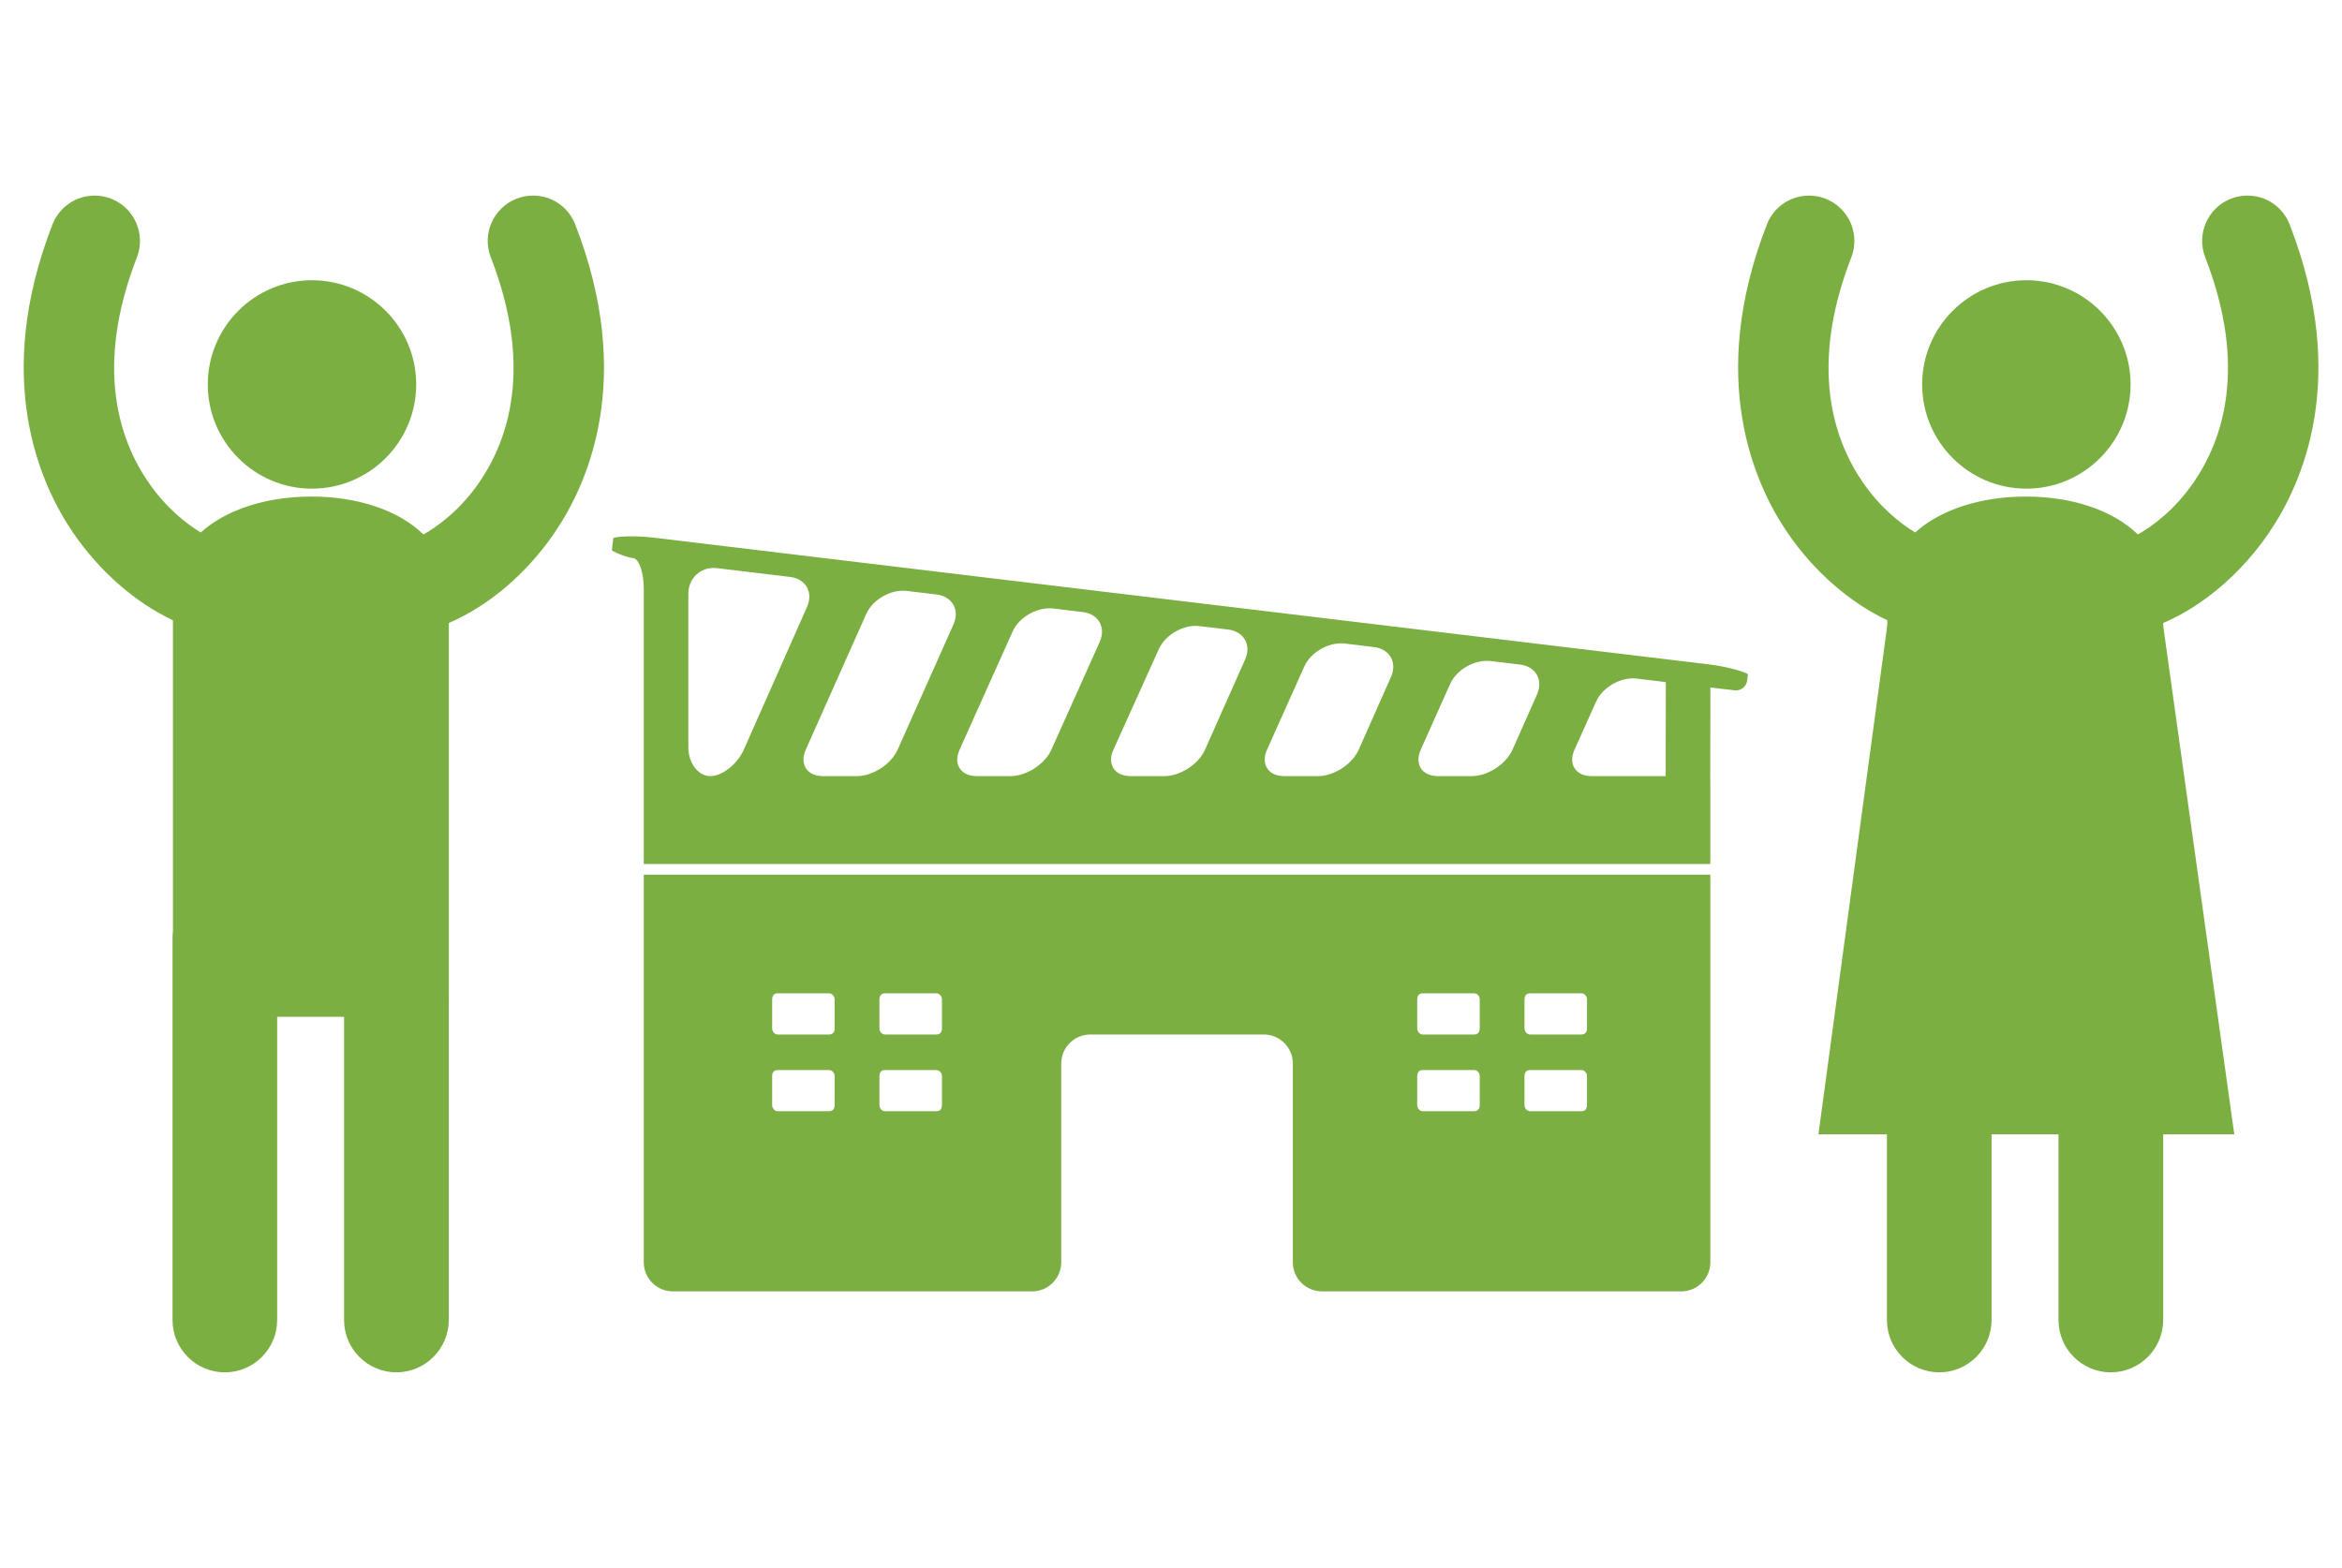 <?xml version="1.0" encoding="utf-8"?>
<!-- Generator: Adobe Illustrator 15.1.0, SVG Export Plug-In . SVG Version: 6.00 Build 0)  -->
<!DOCTYPE svg PUBLIC "-//W3C//DTD SVG 1.1//EN" "http://www.w3.org/Graphics/SVG/1.1/DTD/svg11.dtd">
<svg version="1.1" id="Layer_1" xmlns="http://www.w3.org/2000/svg" xmlns:xlink="http://www.w3.org/1999/xlink" x="0px" y="0px"
	 width="115px" height="77px" viewBox="0 0 115 77" enable-background="new 0 0 115 77" xml:space="preserve">
<g>
	<g>
		<g>
			<path fill="#7BAF42" d="M85.829,33.109c-0.288-0.174-1.16-0.391-1.938-0.484l-51.777-6.219c-0.777-0.094-1.677-0.088-1.998,0.012
				c0,0,0,0-0.037,0.307c-0.035,0.305-0.035,0.305-0.035,0.305c0.287,0.174,0.758,0.344,1.046,0.379
				c0.286,0.033,0.521,0.703,0.521,1.486v7.797c0,0.783,0,1.502,0,1.598c0,0.098,0,0.307,0,0.467s0,0.93,0,1.713v1.961h1.423h50.949
				v-1.424v-0.537c0-0.783,0-1.633,0-1.887c0-0.256-0.001-0.467-0.004-0.467c0,0,0-0.641,0.002-1.424l0.004-1.506
				c0.002-0.781,0.002-1.424,0.001-1.424c-0.002-0.002,0.265,0.029,0.591,0.07c0.327,0.039,0.615,0.072,0.641,0.074c0,0,0,0,0.021,0
				c0.279,0,0.521-0.209,0.554-0.492C85.829,33.109,85.829,33.109,85.829,33.109z M34.874,38.115c-0.591,0-1.074-0.641-1.074-1.424
				v-7.535c0-0.781,0.636-1.348,1.414-1.254l3.577,0.43c0.777,0.094,1.155,0.756,0.837,1.473l-3.104,7.01
				C36.206,37.529,35.464,38.115,34.874,38.115z M40.412,38.115c-0.784,0-1.164-0.584-0.845-1.301l2.968-6.662
				c0.318-0.715,1.216-1.225,1.993-1.131l1.457,0.174c0.776,0.094,1.152,0.756,0.833,1.471l-2.74,6.148
				c-0.32,0.717-1.222,1.301-2.005,1.301H40.412z M47.96,38.115c-0.783,0-1.162-0.584-0.841-1.299l2.605-5.803
				c0.32-0.713,1.219-1.221,1.996-1.129l1.446,0.174c0.777,0.094,1.152,0.754,0.832,1.469l-2.371,5.289
				c-0.32,0.715-1.223,1.299-2.006,1.299H47.96z M55.51,38.115c-0.781,0-1.159-0.584-0.837-1.299l2.231-4.941
				c0.322-0.713,1.222-1.221,1.999-1.127l1.401,0.168c0.777,0.094,1.153,0.756,0.835,1.471l-1.968,4.428
				c-0.318,0.717-1.218,1.301-2.002,1.301H55.51z M66.719,36.814c-0.317,0.715-1.217,1.301-2,1.301h-1.661
				c-0.782,0-1.161-0.584-0.842-1.299l1.828-4.082c0.32-0.715,1.219-1.223,1.996-1.129l1.423,0.172
				c0.778,0.092,1.155,0.754,0.837,1.471L66.719,36.814z M74.27,36.814c-0.318,0.717-1.22,1.301-2.003,1.301h-1.66
				c-0.783,0-1.162-0.584-0.843-1.299l1.439-3.221c0.32-0.717,1.218-1.225,1.995-1.131l1.438,0.172
				c0.778,0.094,1.153,0.756,0.836,1.471L74.27,36.814z M81.792,38.115c0.001,0-0.639,0-1.422,0h-2.216
				c-0.783,0-1.161-0.584-0.84-1.299l1.06-2.359c0.32-0.715,1.22-1.225,1.996-1.131h0.011c0.776,0.096,1.414,0.172,1.417,0.172
				c0.001,0,0.001,0.641-0.002,1.424l-0.004,1.768C81.79,37.471,81.79,38.113,81.792,38.115z"/>
		</g>
		<path fill="#7BAF42" d="M31.611,42.955v1.422v17.617c0,0.783,0.64,1.424,1.423,1.424h17.653c0.783,0,1.423-0.641,1.423-1.424
			v-9.766c0-0.783,0.641-1.424,1.424-1.424h8.525c0.782,0,1.424,0.641,1.424,1.424v9.766c0,0.783,0.641,1.424,1.424,1.424H82.56
			c0.782,0,1.424-0.641,1.424-1.424V44.377v-1.422H31.611z M40.985,54.258c0,0.209-0.097,0.314-0.279,0.314c-0.33,0-2.407,0-2.521,0
			c-0.147,0-0.27-0.148-0.27-0.297c0-0.4,0-1.133,0-1.412c0-0.209,0.096-0.314,0.278-0.314c0.308,0,2.401,0,2.521,0
			c0.148,0,0.271,0.15,0.271,0.297C40.985,53.246,40.985,53.979,40.985,54.258z M40.985,50.49c0,0.209-0.097,0.314-0.279,0.314
			c-0.33,0-2.407,0-2.521,0c-0.147,0-0.27-0.148-0.27-0.297c0-0.402,0-1.133,0-1.412c0-0.209,0.096-0.314,0.278-0.314
			c0.308,0,2.401,0,2.521,0c0.148,0,0.271,0.148,0.271,0.297C40.985,49.479,40.985,50.211,40.985,50.49z M46.253,54.258
			c0,0.209-0.095,0.314-0.279,0.314c-0.331,0-2.407,0-2.52,0c-0.148,0-0.271-0.148-0.271-0.297c0-0.4,0-1.133,0-1.412
			c0-0.209,0.095-0.314,0.279-0.314c0.307,0,2.4,0,2.52,0c0.148,0,0.271,0.15,0.271,0.297
			C46.253,53.246,46.253,53.979,46.253,54.258z M46.253,50.49c0,0.209-0.095,0.314-0.279,0.314c-0.331,0-2.407,0-2.52,0
			c-0.148,0-0.271-0.148-0.271-0.297c0-0.402,0-1.133,0-1.412c0-0.209,0.095-0.314,0.279-0.314c0.307,0,2.4,0,2.52,0
			c0.148,0,0.271,0.148,0.271,0.297C46.253,49.479,46.253,50.211,46.253,50.49z M72.66,54.258c0,0.209-0.097,0.314-0.279,0.314
			c-0.33,0-2.407,0-2.521,0c-0.147,0-0.27-0.148-0.27-0.297c0-0.4,0-1.133,0-1.412c0-0.209,0.096-0.314,0.28-0.314
			c0.307,0,2.4,0,2.52,0c0.148,0,0.271,0.15,0.271,0.297C72.66,53.246,72.66,53.979,72.66,54.258z M72.66,50.49
			c0,0.209-0.097,0.314-0.279,0.314c-0.33,0-2.407,0-2.521,0c-0.147,0-0.27-0.148-0.27-0.297c0-0.402,0-1.133,0-1.412
			c0-0.209,0.096-0.314,0.28-0.314c0.307,0,2.4,0,2.52,0c0.148,0,0.271,0.148,0.271,0.297C72.66,49.479,72.66,50.211,72.66,50.49z
			 M77.927,54.258c0,0.209-0.095,0.314-0.278,0.314c-0.331,0-2.407,0-2.52,0c-0.148,0-0.271-0.148-0.271-0.297
			c0-0.4,0-1.133,0-1.412c0-0.209,0.096-0.314,0.278-0.314c0.308,0,2.401,0,2.521,0c0.148,0,0.27,0.15,0.27,0.297
			C77.927,53.246,77.927,53.979,77.927,54.258z M77.927,50.49c0,0.209-0.095,0.314-0.278,0.314c-0.331,0-2.407,0-2.52,0
			c-0.148,0-0.271-0.148-0.271-0.297c0-0.402,0-1.133,0-1.412c0-0.209,0.096-0.314,0.278-0.314c0.308,0,2.401,0,2.521,0
			c0.148,0,0.27,0.148,0.27,0.297C77.927,49.479,77.927,50.211,77.927,50.49z"/>
	</g>
	<g>
		<g>
			<path fill="#7BAF42" d="M19.464,67.395c-1.416,0-2.569-1.152-2.569-2.568V49.936h-3.286v14.891c0,1.416-1.152,2.568-2.57,2.568
				c-1.415,0-2.567-1.152-2.567-2.568V46.047c0-0.094,0.006-0.191,0.02-0.297V30.461c-1.848-0.869-3.605-2.404-4.892-4.285
				c-1.647-2.406-3.97-7.576-1.024-15.15c0.336-0.861,1.149-1.42,2.074-1.42c0.275,0,0.547,0.051,0.807,0.152
				c1.141,0.445,1.711,1.736,1.267,2.879c-2.097,5.387-0.858,8.971,0.549,11.027c0.894,1.307,1.909,2.078,2.587,2.486
				c1.231-1.115,3.2-1.764,5.435-1.764c2.299,0,4.292,0.686,5.498,1.861c0.689-0.391,1.798-1.18,2.757-2.584
				c1.406-2.057,2.645-5.641,0.549-11.027c-0.443-1.143,0.124-2.434,1.269-2.879c0.258-0.102,0.53-0.152,0.805-0.152
				c0.925,0,1.739,0.559,2.074,1.42c2.945,7.574,0.623,12.744-1.024,15.15c-1.368,2-3.232,3.582-5.184,4.42V49.09
				c0,0.02,0,0.039-0.002,0.057v15.68C22.033,66.242,20.881,67.395,19.464,67.395z"/>
		</g>
		<g>
			<g>
				<path fill="#7BAF42" d="M15.318,23.998c-2.82,0-5.115-2.297-5.115-5.117c0-2.824,2.295-5.119,5.115-5.119
					c2.822,0,5.119,2.295,5.119,5.119C20.438,21.701,18.141,23.998,15.318,23.998z"/>
			</g>
		</g>
	</g>
	<g>
		<g>
			<path fill="#7BAF42" d="M103.646,67.395c-1.415,0-2.567-1.152-2.567-2.568V49.936h-3.287v14.891c0,1.416-1.152,2.568-2.569,2.568
				c-1.416,0-2.568-1.152-2.568-2.568V46.047c0-0.094,0.005-0.191,0.018-0.297V30.461c-1.846-0.869-3.604-2.404-4.891-4.285
				c-1.646-2.406-3.969-7.576-1.023-15.15c0.336-0.861,1.149-1.42,2.074-1.42c0.275,0,0.547,0.051,0.805,0.152
				c1.144,0.445,1.712,1.736,1.268,2.879c-2.096,5.387-0.857,8.971,0.549,11.027c0.895,1.307,1.911,2.078,2.589,2.486
				c1.229-1.115,3.2-1.764,5.433-1.764c2.3,0,4.293,0.686,5.5,1.861c0.688-0.391,1.796-1.18,2.756-2.584
				c1.408-2.057,2.645-5.641,0.55-11.027c-0.445-1.143,0.124-2.434,1.267-2.879c0.26-0.102,0.529-0.152,0.805-0.152
				c0.926,0,1.74,0.559,2.075,1.42c2.946,7.574,0.622,12.744-1.024,15.15c-1.367,2-3.232,3.582-5.185,4.42V49.09
				c0,0.02,0,0.039-0.001,0.057v15.68C106.216,66.242,105.063,67.395,103.646,67.395z"/>
		</g>
		<g>
			<g>
				<path fill="#7BAF42" d="M99.502,23.998c-2.823,0-5.118-2.297-5.118-5.117c0-2.824,2.295-5.119,5.118-5.119
					c2.821,0,5.117,2.295,5.117,5.119C104.619,21.701,102.323,23.998,99.502,23.998z"/>
			</g>
		</g>
		<polygon fill="#7BAF42" points="109.711,55.707 89.291,55.707 92.671,30.715 106.217,30.715 		"/>
	</g>
</g>
</svg>
